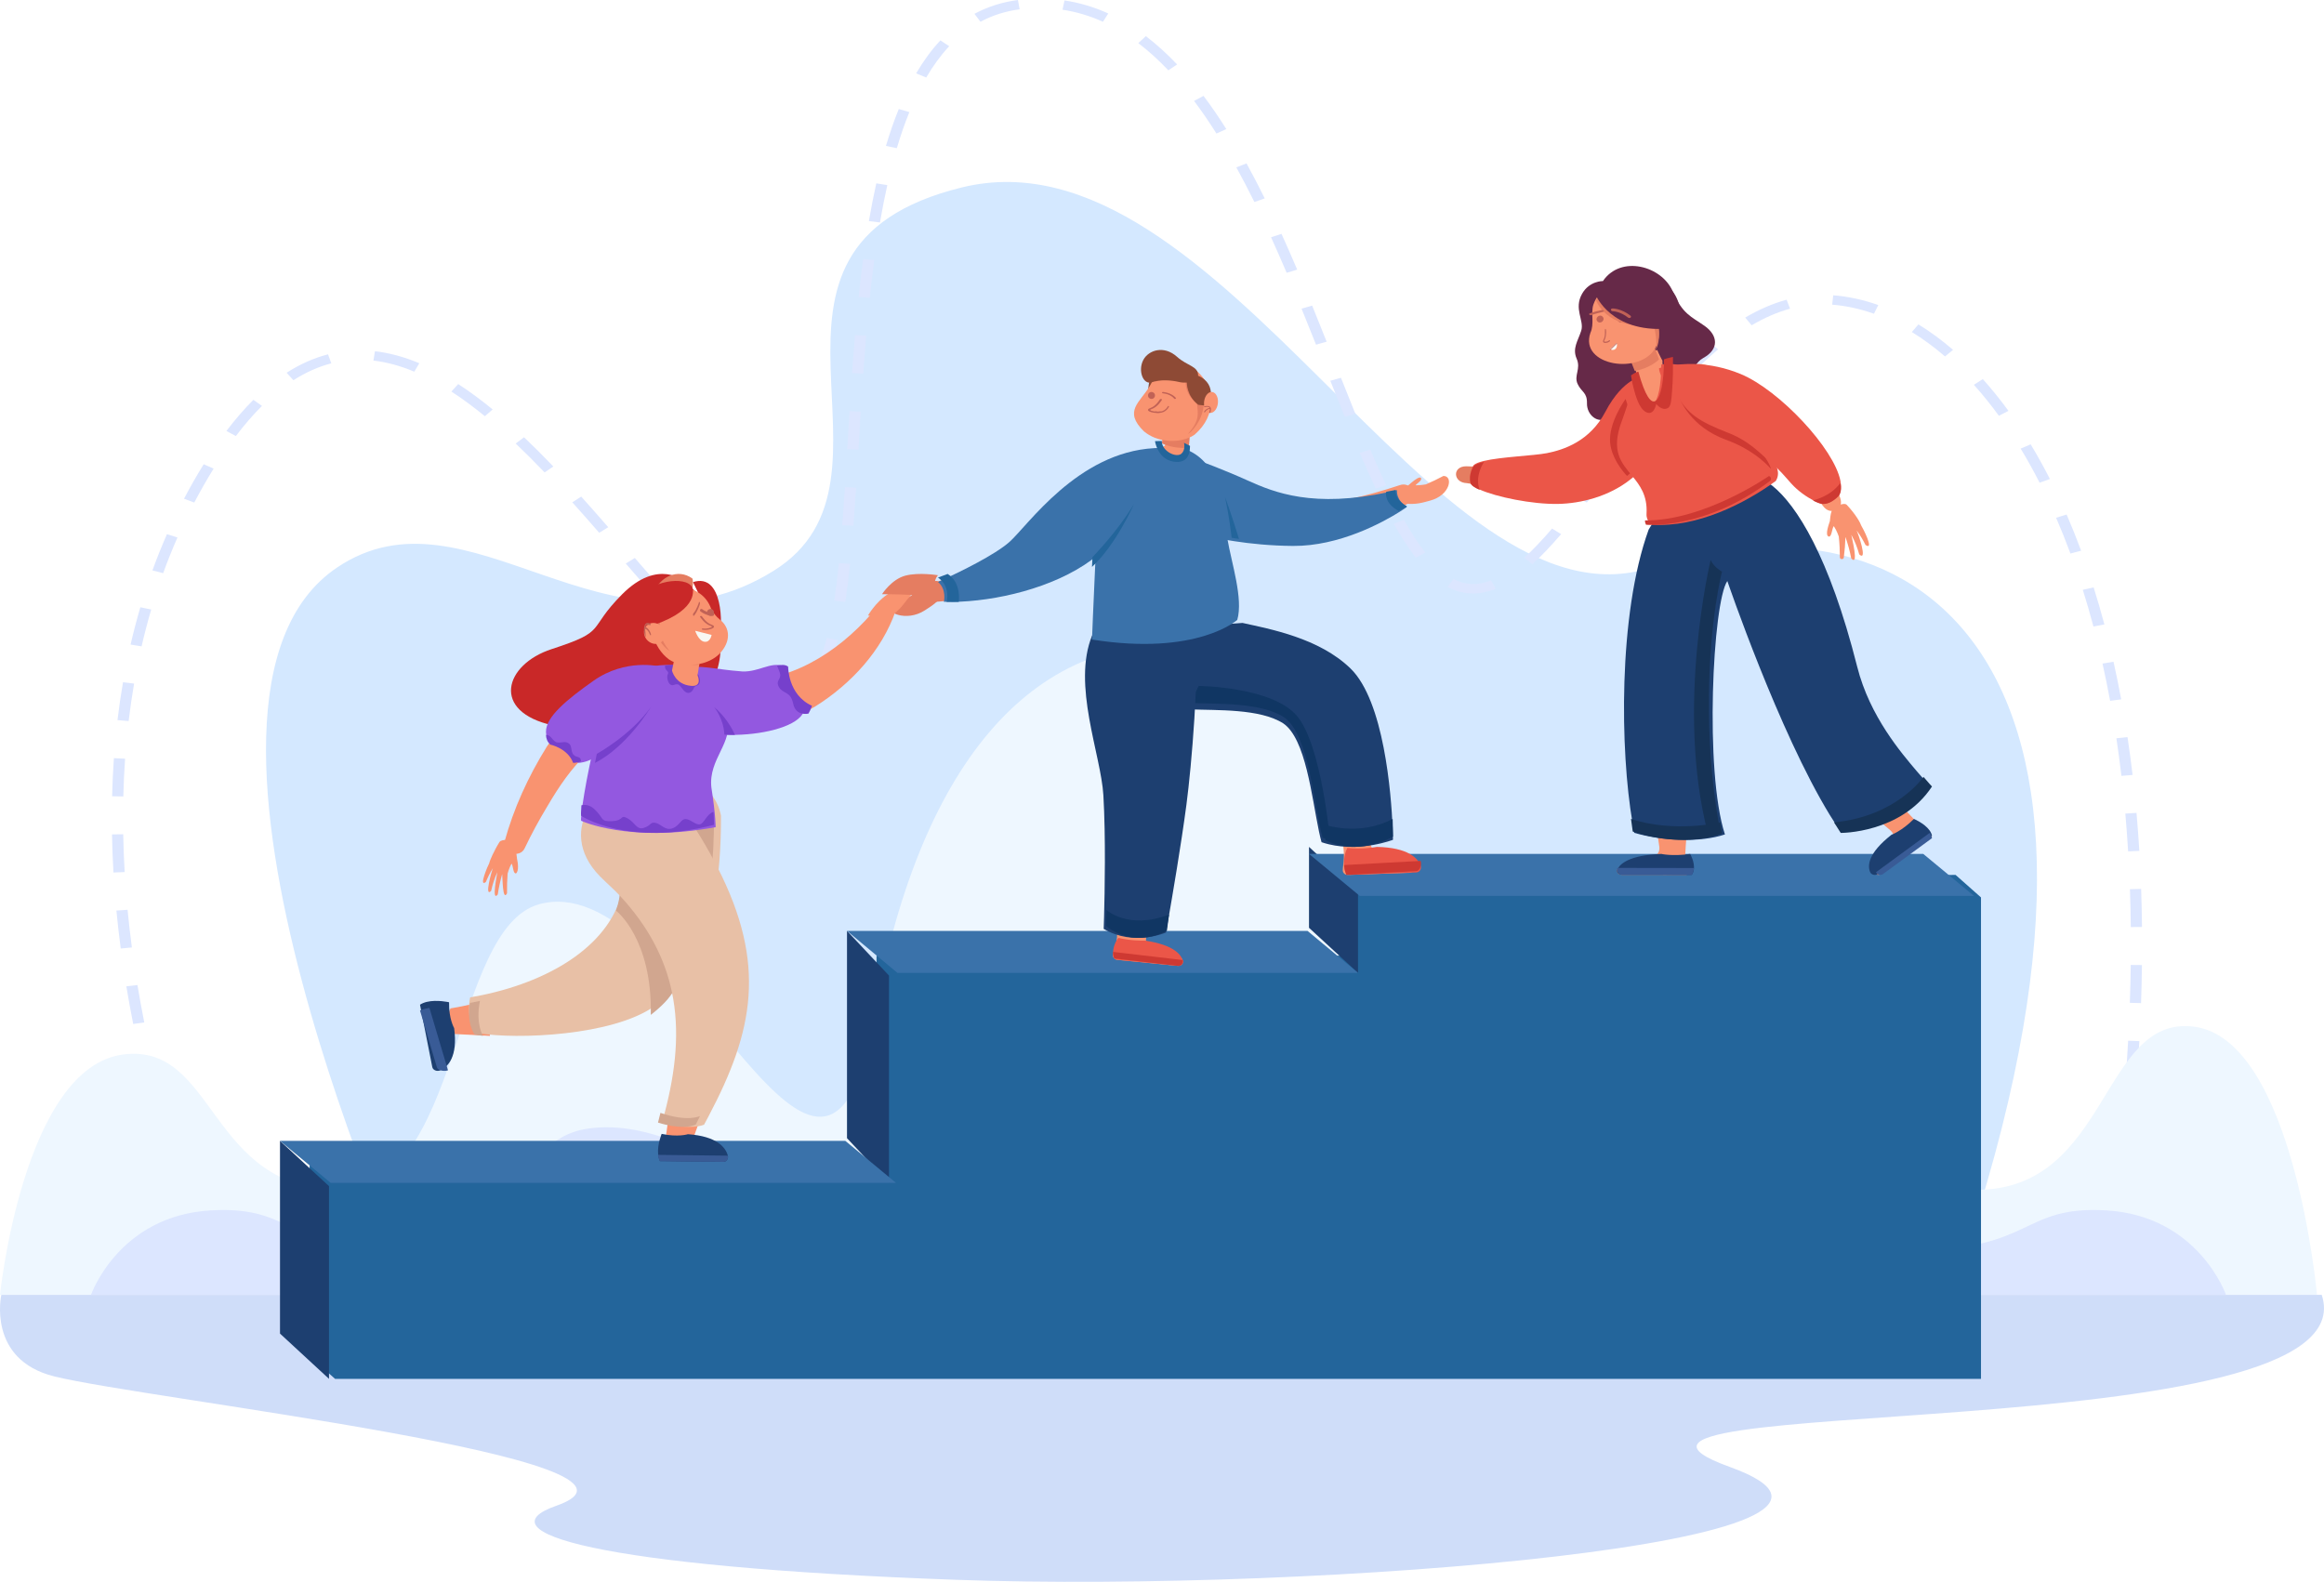 <svg width="332" height="226" viewBox="0 0 332 226" fill="none" xmlns="http://www.w3.org/2000/svg">
<path d="M0.189 185C0.189 185 -1.89 194.246 7.745 196.649C20.923 199.935 98.278 208.568 79.486 215.128C68.877 218.831 84.901 223.86 136.571 225.711C188.241 227.563 276.902 220.308 247.087 209.574C217.273 198.838 339.075 207.33 331.675 185H0.189Z" fill="#CFDDF9"/>
<path d="M59.08 184.838C59.08 184.838 20.101 99.98 48.152 81.084C66.901 68.454 86.775 96.297 110.495 81.567C131.612 68.454 102.171 35.421 137.406 26.779C174.441 17.696 204.784 91.255 235.861 81.084C273.569 68.743 311.078 93.796 278.662 185L59.08 184.838Z" fill="#D4E8FF"/>
<path d="M157.564 3.109C155.698 2.263 153.755 1.684 151.788 1.388L152.07 0.062C154.204 0.382 156.309 1.008 158.324 1.923L157.564 3.109ZM140.07 3.109L139.206 1.974C141.103 0.954 143.192 0.289 145.419 0L145.662 1.332C143.659 1.592 141.777 2.189 140.07 3.109ZM166.908 10.047C165.509 8.571 164.066 7.264 162.617 6.16L163.691 5.161C165.204 6.312 166.707 7.674 168.16 9.206L166.908 10.047ZM132.314 11.077L130.878 10.48C131.93 8.687 133.096 7.102 134.343 5.768L135.602 6.602C134.422 7.862 133.317 9.368 132.314 11.077ZM173.777 19.074C172.723 17.406 171.648 15.838 170.579 14.417L171.932 13.697C173.022 15.147 174.119 16.743 175.19 18.443L173.777 19.074ZM128.117 21.172L126.564 20.846C127.123 18.964 127.739 17.192 128.395 15.578L129.91 16.015C129.267 17.591 128.665 19.328 128.117 21.172ZM179.199 28.863C178.339 27.123 177.471 25.457 176.621 23.912L178.074 23.345C178.933 24.906 179.808 26.588 180.677 28.346L179.199 28.863ZM125.711 31.782L124.126 31.589C124.449 29.703 124.806 27.889 125.184 26.198L126.759 26.446C126.384 28.119 126.032 29.914 125.711 31.782ZM183.808 38.974C183.033 37.157 182.304 35.495 181.577 33.896L183.073 33.416C183.802 35.024 184.537 36.694 185.314 38.52L183.808 38.974ZM124.254 42.551L122.659 42.432C122.859 40.542 123.076 38.715 123.304 37.005L124.896 37.157C124.669 38.856 124.452 40.672 124.254 42.551ZM267.706 44.825C265.723 44.121 263.715 43.685 261.739 43.53L261.888 42.189C264.028 42.356 266.194 42.826 268.329 43.583L267.706 44.825ZM250.235 46.475L249.315 45.372C251.285 44.213 253.275 43.354 255.229 42.819L255.722 44.102C253.921 44.594 252.072 45.393 250.235 46.475ZM188.003 49.245C187.207 47.239 186.551 45.605 185.936 44.1L187.452 43.664C188.067 45.172 188.723 46.81 189.521 48.818L188.003 49.245ZM277.863 50.924C276.321 49.594 274.724 48.422 273.118 47.436L274.062 46.347C275.74 47.376 277.403 48.599 279.008 49.983L277.863 50.924ZM59.188 53.102C57.19 52.265 55.225 51.731 53.347 51.515L53.564 50.179C55.615 50.415 57.747 50.992 59.902 51.895L59.188 53.102ZM123.322 53.384L121.724 53.305C121.862 51.344 122 49.565 122.145 47.866L123.742 47.962C123.598 49.657 123.461 51.431 123.322 53.384ZM241.202 53.913L239.959 53.065C241.46 51.506 242.883 50.164 244.309 48.964L245.441 49.916C244.056 51.084 242.669 52.391 241.202 53.913ZM41.916 54.325L40.944 53.255C42.857 52.027 44.847 51.142 46.86 50.623L47.328 51.913C45.498 52.383 43.677 53.196 41.916 54.325ZM285.558 59.407C284.411 57.83 283.208 56.34 281.981 54.976L283.259 54.163C284.516 55.562 285.748 57.09 286.923 58.701L285.558 59.407ZM69.266 59.463C67.629 58.123 66.02 56.938 64.482 55.942L65.459 54.874C67.045 55.902 68.702 57.121 70.383 58.499L69.266 59.463ZM192.108 59.558C191.374 57.748 190.653 55.935 190.047 54.401L191.565 53.975C192.171 55.506 192.89 57.317 193.624 59.122L192.108 59.558ZM33.694 62.3L32.345 61.575C33.603 59.916 34.901 58.418 36.201 57.123L37.424 57.992C36.17 59.242 34.915 60.692 33.694 62.3ZM233.713 62.68L232.377 61.937C233.715 60.234 234.912 58.76 236.036 57.433L237.34 58.214C236.228 59.529 235.041 60.989 233.713 62.68ZM122.634 64.242L121.035 64.174C121.143 62.374 121.25 60.574 121.364 58.74L122.963 58.81C122.849 60.642 122.742 62.442 122.634 64.242ZM77.803 67.496C76.35 65.978 74.998 64.627 73.668 63.366L74.866 62.472C76.213 63.749 77.581 65.116 79.05 66.651L77.803 67.496ZM291.375 68.967C290.512 67.279 289.601 65.64 288.665 64.094L290.094 63.483C291.044 65.054 291.971 66.721 292.845 68.435L291.375 68.967ZM196.539 69.807C195.814 68.276 195.062 66.606 194.246 64.701L195.752 64.243C196.563 66.134 197.306 67.791 198.025 69.308L196.539 69.807ZM226.69 71.8L225.352 71.06C226.489 69.604 227.667 68.061 228.856 66.503L230.203 67.231C229.01 68.794 227.833 70.338 226.69 71.8ZM27.753 71.8L26.288 71.256C27.167 69.581 28.104 67.936 29.099 66.327L30.519 66.95C29.54 68.533 28.618 70.152 27.753 71.8ZM121.923 75.118L120.325 75.031C120.446 73.452 120.569 71.677 120.702 69.606L122.301 69.678C122.168 71.755 122.044 73.534 121.923 75.118ZM85.599 76.119C84.134 74.434 82.913 73.051 81.757 71.766L83.033 70.953C84.195 72.244 85.421 73.632 86.892 75.324L85.599 76.119ZM295.776 79.083C295.13 77.337 294.442 75.618 293.729 73.974L295.233 73.513C295.954 75.177 296.652 76.916 297.304 78.683L295.776 79.083ZM202.254 79.68C201.218 78.334 200.191 76.75 199.115 74.836L200.562 74.26C201.608 76.119 202.601 77.652 203.6 78.947L202.254 79.68ZM218.923 80.606L217.746 79.692C218.961 78.585 220.261 77.22 221.725 75.519L223.021 76.309C221.521 78.054 220.179 79.46 218.923 80.606ZM23.307 81.891L21.776 81.497C22.412 79.746 23.11 78.004 23.851 76.321L25.352 76.789C24.622 78.448 23.934 80.165 23.307 81.891ZM210.445 84.794C209.196 84.794 207.974 84.481 206.808 83.862L207.663 82.722C209.414 83.653 211.137 83.655 212.997 82.913L213.685 84.129C212.585 84.571 211.495 84.794 210.445 84.794ZM93.209 84.905C91.907 83.426 90.557 81.862 89.394 80.513L90.69 79.721C91.852 81.068 93.199 82.629 94.496 84.103L93.209 84.905ZM120.76 86L119.172 85.829C119.417 84.22 119.638 82.459 119.845 80.444L121.441 80.56C121.231 82.594 121.009 84.373 120.76 86ZM299.064 89.513C298.59 87.733 298.079 85.969 297.544 84.268L299.092 83.924C299.633 85.64 300.148 87.422 300.627 89.218L299.064 89.513ZM20.226 92.348L18.654 92.091C19.069 90.292 19.539 88.499 20.049 86.76L21.604 87.084C21.099 88.8 20.636 90.571 20.226 92.348ZM101.299 93.453C100.023 92.257 98.66 90.882 97.131 89.247L98.389 88.413C99.897 90.025 101.238 91.379 102.49 92.553L101.299 93.453ZM117.618 96.731L116.192 96.118C116.925 94.91 117.573 93.234 118.118 91.136L119.682 91.424C119.1 93.666 118.425 95.402 117.618 96.731ZM112.062 99.938C109.837 99.642 108.228 98.79 105.999 97.318L107.01 96.274C108.964 97.56 110.374 98.331 112.233 98.597L112.062 99.938ZM301.446 100.128C301.113 98.329 300.746 96.538 300.358 94.803L301.931 94.553C302.324 96.302 302.692 98.108 303.027 99.92L301.446 100.128ZM18.377 103.019L16.784 102.884C17.001 101.062 17.267 99.241 17.572 97.471L19.157 97.665C18.855 99.415 18.592 101.216 18.377 103.019ZM303.061 110.852C302.847 109.043 302.605 107.235 302.342 105.48L303.931 105.311C304.197 107.078 304.44 108.897 304.656 110.719L303.061 110.852ZM17.616 113.793L16.015 113.765C16.06 111.936 16.146 110.103 16.271 108.319L17.869 108.399C17.745 110.166 17.66 111.98 17.616 113.793ZM304.018 121.638C303.909 119.827 303.774 118.011 303.618 116.239L305.215 116.139C305.372 117.922 305.507 119.749 305.618 121.569L304.018 121.638ZM16.209 124.658C16.103 122.834 16.032 121.003 16 119.215L17.601 119.194C17.634 120.966 17.703 122.783 17.809 124.593L16.209 124.658ZM304.397 132.453C304.379 130.641 304.339 128.821 304.276 127.043L305.877 127.003C305.939 128.79 305.98 130.62 306 132.441L304.397 132.453ZM17.247 135.516C17.008 133.702 16.8 131.878 16.629 130.094L18.225 129.986C18.395 131.756 18.601 133.567 18.838 135.367L17.247 135.516ZM305.865 143.317L304.264 143.277C304.325 141.466 304.369 139.645 304.393 137.866L305.992 137.88C305.97 139.667 305.927 141.497 305.865 143.317ZM19.03 146.301C18.674 144.506 18.344 142.695 18.05 140.919L19.636 140.734C19.928 142.497 20.256 144.296 20.61 146.08L19.03 146.301ZM305.265 154.178L303.667 154.093C303.802 152.289 303.921 150.47 304.02 148.687L305.62 148.75C305.52 150.541 305.402 152.367 305.265 154.178ZM21.486 156.99C21.023 155.216 20.583 153.423 20.178 151.659L21.75 151.403C22.153 153.156 22.59 154.938 23.05 156.701L21.486 156.99ZM304.246 165.016L302.653 164.888C302.855 163.084 303.041 161.269 303.21 159.494L304.807 159.6C304.637 161.383 304.45 163.204 304.246 165.016ZM24.565 167.564C24.004 165.822 23.461 164.049 22.949 162.293L24.504 161.972C25.013 163.718 25.553 165.481 26.11 167.211L24.565 167.564ZM302.843 175.82L301.254 175.655C301.517 173.858 301.767 172.048 301.999 170.275L303.59 170.423C303.358 172.2 303.109 174.017 302.843 175.82ZM28.258 178C27.603 176.312 26.955 174.563 26.332 172.8L27.867 172.417C28.486 174.167 29.129 175.906 29.78 177.582L28.258 178Z" fill="#DCE6FF"/>
<path d="M313.398 146.679C300.121 145.017 301.324 169.99 282.397 169.99C265.092 169.99 255.832 114.197 236.843 125.544C160.501 171.164 219.899 93.534 168.567 92.016C145.356 91.33 129.889 112.227 124.186 149.224C115.918 182.671 96.744 123.713 77.012 129.195C64.471 132.679 65.907 169.99 48.603 169.99C29.677 169.99 30.924 148.991 17.646 150.653C3.35 152.441 0 185 0 185H331C331 185 327.694 148.469 313.398 146.679Z" fill="#EEF7FF"/>
<path d="M300.892 172.932C288.657 172.225 290.654 178.613 273.215 178.613C257.27 178.613 257.708 164.297 247.036 161.253C227.387 155.65 211.187 184.01 203.569 169.776C189.1 132.01 146.9 113.071 127.431 169.776C119.813 184.01 101.998 158.613 83.963 161.253C72.862 162.879 73.731 178.613 57.785 178.613C40.346 178.613 42.342 172.225 30.107 172.932C16.935 173.694 13 185 13 185H318C318 185 314.065 173.694 300.892 172.932Z" fill="#DCE6FF"/>
<path d="M192.392 125.811L191.474 136.54H125.22L125.162 166.329L44.234 166.379L44 193.575L47.866 197H283V128.218L279.369 125L192.392 125.811Z" fill="#23659B"/>
<path d="M40 163L47 169.465V197L40 190.534V163Z" fill="#1D3F70"/>
<path d="M121 133L127 139.385V169L121 162.615V133Z" fill="#1D3F70"/>
<path d="M187 121L194 127.444V139L187 132.557V121Z" fill="#1D3F70"/>
<path d="M274.75 122L282 128H194.25L187 122H274.75Z" fill="#3A72AA"/>
<path d="M121 133L128.211 139H194L186.789 133H121Z" fill="#3A72AA"/>
<path d="M40 163L47.243 169H128L120.758 163H40Z" fill="#3A72AA"/>
<path d="M202.974 68.262C203.252 68.62 202.43 69.041 202.215 69.341C202.994 69.337 203.688 69.201 203.693 69.204C204.553 68.838 205.389 68.436 206.203 68C207.641 67.991 207.204 70.745 204.31 71.522C203.269 71.803 202.254 72.151 200.552 71.93C199.994 71.857 199.838 70.538 200.18 70.172C200.779 69.778 202.56 67.927 202.974 68.262Z" fill="#F99370"/>
<path d="M129.494 84.014C129.698 84.466 130.703 84.032 131.187 84.167C130.689 84.771 130.041 85.187 130.041 85.192C129.105 85.622 128.144 86.006 127.162 86.354C126.237 87.468 129.453 88.938 132.124 87.198C133.085 86.571 134.1 86.011 134.947 84.54C135.224 84.059 134.357 83 133.748 83C132.795 83 129.399 83.472 129.494 84.014Z" fill="#E57D61"/>
<path d="M172.817 67.373C177.442 69.36 182.247 71.631 187.409 71.933C190.427 71.888 193.46 71.217 196.362 70.421C197.568 70.086 198.777 69.71 199.962 69.316C201.594 68.731 202.806 70.946 201.344 71.808C197.302 74.346 192.68 76.291 187.798 76.922C184.226 77.248 180.737 76.505 177.387 75.566C174.775 74.807 172.25 73.887 169.808 72.758C165.939 70.894 168.908 65.552 172.817 67.373Z" fill="#F99370"/>
<path d="M201 72.428C201 72.428 200.627 72.697 199.956 73.119C197.558 74.622 191.341 78.056 184.698 77.999C181.481 77.972 178.633 77.679 176.335 77.324C175.993 77.271 175.662 77.217 175.343 77.161C174.71 77.052 174.129 76.94 173.6 76.83C173.134 76.734 172.715 76.641 172.341 76.55C171.007 76.235 170.265 75.993 170.265 75.993C171.646 70.809 170.699 67.722 169.866 66.195C169.432 65.398 169.028 65.024 169 65.001C169 65 169 65 169 65C169.003 65.001 169.007 65.001 169.01 65.002C169.017 65.005 169.022 65.007 169.028 65.01C169.13 65.043 169.476 65.161 170.018 65.352C171.595 65.911 174.815 67.102 178.315 68.682C182.01 70.351 187.65 72.642 198.38 70.296C198.769 70.211 199.167 70.121 199.573 70.026C199.573 70.026 199.359 71.424 201 72.428Z" fill="#3A72AA"/>
<path d="M201.327 124.703L192.547 125C192.146 125.013 191.818 124.709 191.823 124.335C191.826 124.153 191.841 123.938 191.877 123.694C191.977 123.005 192.004 122.308 191.963 121.614C191.944 121.282 191.911 120.95 191.861 120.621L191.007 114.874C190.95 114.49 191.26 114.146 191.674 114.13L195.548 114C195.969 113.987 196.305 114.32 196.269 114.711L195.766 119.99C195.656 121.145 196.49 122.191 197.702 122.431C198.567 122.601 199.442 122.69 200.07 122.82C200.15 122.837 200.231 122.854 200.309 122.872H200.311C200.978 123.026 201.531 123.239 201.863 123.662C202.196 124.085 201.887 124.684 201.327 124.703Z" fill="#F99370"/>
<path d="M192.062 124.061C192.102 124.516 192.343 125.029 192.861 124.999L202.318 124.649C202.807 124.632 203.136 124.12 202.945 123.659C202.541 122.618 201.182 121.093 196.705 121C196.065 121.087 194.608 121.365 192.48 121.149C192.48 121.149 191.795 122.344 192.062 124.061Z" fill="#EB5648"/>
<path d="M202.944 123L192 123.593C192.053 124.091 192.156 124.572 192.335 125L202.314 124.46C202.798 124.435 203.129 123.7 202.952 123.023C202.95 123.017 202.947 123.008 202.944 123Z" fill="#CE3932"/>
<path d="M198.949 118.237C198.994 119.334 199 119.984 199 119.984C199 119.984 194.485 121.747 189.834 120.629C189.486 120.546 189.138 120.446 188.792 120.329C188.662 119.862 188.538 119.332 188.417 118.755C187.388 113.853 186.534 105.539 183.328 103.355C180.003 101.22 173.845 101.511 170.042 101.349C169.935 101.344 169.829 101.34 169.727 101.334C164.029 101.038 159.568 97.368 156.029 91.755C155.506 90.929 162.146 90.145 162.146 90.145L177.5 89C181.452 89.882 188.43 91.144 192.926 95.504C197.738 100.171 198.74 113.45 198.949 118.237Z" fill="#1D3F70"/>
<path d="M190 120C189.648 119.917 189.297 119.814 188.946 119.696C187.697 115.195 187.046 104.949 183.426 102.472C180.065 100.305 173.843 100.6 170 100.436L171.25 98C171.25 98 181.798 98.109 185.306 102.316C188.814 106.521 190 120 190 120Z" fill="#103663"/>
<path d="M168.233 137.996L159.613 137.138C159.219 137.099 158.946 136.774 159.009 136.428C159.041 136.261 159.087 136.063 159.161 135.842C159.365 135.218 159.5 134.576 159.568 133.928C159.601 133.618 159.678 130.499 159.681 130.188C159.681 130.188 164.124 129.792 164.026 130.15L163.709 134.354C164.11 135.301 163.899 135.046 165.047 135.424C165.864 135.694 166.704 135.89 167.297 136.09C167.373 136.116 167.45 136.142 167.524 136.17H167.525C168.151 136.399 168.66 136.667 168.919 137.102C169.177 137.536 168.783 138.051 168.233 137.996Z" fill="#F99370"/>
<path d="M159.002 136.276C158.979 136.647 159.13 137.085 159.606 137.125L168.277 137.996C168.724 138.042 169.092 137.672 168.98 137.281C168.749 136.399 167.712 135.014 163.641 134.395C163.046 134.387 161.683 134.432 159.77 134C159.77 134 158.987 134.873 159.002 136.276Z" fill="#EB5648"/>
<path d="M168.98 137.166L159 136C159.003 136.321 159.054 136.639 159.177 136.935L168.277 137.996C168.718 138.048 169.083 137.632 168.984 137.182C168.982 137.176 168.981 137.171 168.98 137.166Z" fill="#CE3932"/>
<path d="M169.34 63.949C169.685 62.159 169.676 59.51 169.555 58.413C169.351 56.245 166.361 56.713 166.657 58.856C166.757 58.799 166.71 62.68 166.406 63.722C164.582 64.12 169.415 67.638 170.804 66.898C171.679 66.431 169.34 63.949 169.34 63.949Z" fill="#F99370"/>
<path d="M166.074 59.664C166.076 59.688 166.076 59.713 166.079 59.737C166.08 59.771 166.085 59.803 166.089 59.836C166.184 59.794 166.181 61.859 166 63.342C167.574 64.121 169.45 64.006 169.793 63.977C170.061 62.416 170.014 60.447 169.953 59.706C169.929 59.533 169.909 59.43 169.906 59.409C169.897 59.362 169.889 59.314 169.875 59.269C169.749 58.788 169.375 58.398 168.886 58.182C168.884 58.182 168.884 58.182 168.884 58.182C168.544 58.032 168.15 57.968 167.74 58.015C167.337 58.06 166.979 58.208 166.699 58.425C166.687 58.433 166.675 58.444 166.665 58.451C166.286 58.76 166.058 59.195 166.074 59.664Z" fill="#E57D61"/>
<path d="M164 56C164 56 164.037 54.224 164.73 53L166 53.497L164 56Z" fill="#8E4A35"/>
<path d="M170.926 88C171.287 96.831 170.246 109.223 169.486 114.995C168.744 120.636 167.461 128.144 166.877 131.49H166.876C166.686 132.579 166.57 133.226 166.57 133.226C166.57 133.226 162.005 135.27 157.67 132.715C157.67 132.715 157.693 132.072 157.723 130.987C157.817 127.526 157.975 119.556 157.625 113.614C157.285 107.817 153.12 97.827 156.023 90.78L170.926 88Z" fill="#1D3F70"/>
<path d="M163.417 61.625C165.254 63.171 168.138 63.402 170.216 62.375H170.217C170.372 62.293 170.518 62.202 170.658 62.102H170.66C177.232 56.387 168.296 47.04 164.225 55.203C162.849 57.501 160.451 58.734 163.417 61.625Z" fill="#F99370"/>
<path d="M164.055 56.727C163.929 56.48 164.027 56.178 164.273 56.055C164.518 55.929 164.82 56.027 164.945 56.273C165.071 56.52 164.973 56.819 164.727 56.945C164.482 57.071 164.18 56.973 164.055 56.727Z" fill="#C16256"/>
<path d="M165.083 58.992C165.322 59.008 165.568 59 165.778 58.96C165.858 58.945 165.904 58.893 165.877 58.843C165.851 58.795 165.762 58.769 165.681 58.784C165.162 58.883 164.421 58.727 164.32 58.586C164.283 58.537 164.396 58.487 164.495 58.454C165.378 58.167 165.966 57.166 165.991 57.124C166.019 57.075 165.978 57.022 165.895 57.006C165.812 56.988 165.725 57.014 165.697 57.062C165.693 57.072 165.122 58.037 164.348 58.29C163.925 58.428 163.987 58.595 164.033 58.66C164.155 58.829 164.61 58.959 165.083 58.992Z" fill="#C16256"/>
<path d="M165 54.569C166.187 53.945 168.339 54.512 169.395 54.504C169.395 54.504 169.171 56.308 170.996 57.593C171.15 59.252 171.424 59.975 169.718 62H169.719C169.847 61.921 169.968 61.834 170.085 61.737H170.086C175.337 56.505 168.491 47.579 165 54.569Z" fill="#E57D61"/>
<path d="M163.335 51.415C164.075 50.03 166.267 49.277 168.163 50.988C169.622 52.304 171.196 52.294 171.164 53.682C174.091 54.941 172.64 58 172.64 58L171.174 57.836C169.498 56.55 169.549 54.659 169.549 54.659C169.175 54.677 168.782 54.661 168.434 54.577C167.354 54.316 165.757 54.19 164.54 54.615C163.323 55.041 162.51 52.963 163.335 51.415Z" fill="#8E4A35"/>
<path d="M173.967 57.751C173.828 58.566 173.282 59.117 172.748 58.979C172.214 58.84 171.893 58.066 172.033 57.251C172.172 56.434 172.718 55.883 173.252 56.021C173.787 56.16 174.107 56.934 173.967 57.751Z" fill="#F99370"/>
<path d="M172.05 58.058C172.07 58.053 172.558 57.904 172.832 58.104C172.902 58.154 172.948 58.223 172.974 58.306C172.975 58.307 172.975 58.307 172.975 58.307C172.977 58.316 172.981 58.322 172.983 58.33V58.331C173.023 58.487 172.993 58.696 172.891 58.956C172.881 58.985 172.845 59.003 172.807 58.999C172.803 58.999 172.798 58.999 172.793 58.997C172.751 58.988 172.728 58.953 172.741 58.92C172.823 58.709 172.853 58.537 172.836 58.408C172.382 58.472 172.155 58.872 172.153 58.876C172.139 58.903 172.105 58.917 172.071 58.913C172.063 58.913 172.056 58.912 172.049 58.909C172.01 58.896 171.991 58.859 172.007 58.828C172.019 58.808 172.266 58.36 172.799 58.283C172.781 58.248 172.757 58.218 172.725 58.195C172.523 58.048 172.111 58.173 172.108 58.173C172.067 58.186 172.021 58.171 172.005 58.139C171.99 58.107 172.01 58.071 172.05 58.058Z" fill="#C16256"/>
<path d="M176.756 88.562C176.756 88.562 171.056 93.755 156 91.376C156 91.376 156.202 86.171 156.44 81.131C156.462 80.698 156.482 80.267 156.503 79.838C156.503 79.837 156.503 79.837 156.503 79.837C156.696 75.909 156.903 72.37 157.047 71.868C158.479 66.799 162.955 64.879 164.97 64.258C165.586 64.069 165.971 64 165.971 64C165.971 65.256 168.27 66.078 169.066 65.534C169.728 65.081 169.485 64.27 169.472 64.225C169.472 64.224 169.472 64.224 169.472 64.224C169.475 64.225 169.479 64.225 169.481 64.227C169.488 64.229 169.492 64.232 169.498 64.234C169.817 64.364 170.121 64.513 170.411 64.681C172.443 65.861 173.781 67.99 174.515 71.041C174.776 72.123 174.961 73.32 175.074 74.632C175.094 74.86 175.113 75.093 175.128 75.328C175.16 75.82 175.233 76.361 175.332 76.935C175.333 76.94 175.333 76.943 175.333 76.943C175.958 80.549 177.621 85.519 176.756 88.562Z" fill="#3A72AA"/>
<path d="M167.842 57C167.869 57.001 167.895 56.998 167.92 56.99C167.99 56.967 168.02 56.911 167.986 56.864C167.967 56.834 167.47 56.153 166.166 56.001C166.09 55.993 166.015 56.028 166.002 56.079C165.988 56.132 166.04 56.181 166.118 56.19C167.273 56.323 167.712 56.92 167.732 56.946C167.753 56.977 167.796 56.996 167.842 57Z" fill="#C16256"/>
<path d="M155.259 71.532C151.615 74.711 147.95 76.644 144.633 78.384C142.028 79.75 139.405 81.201 136.582 82.218C135.408 82.639 134.201 83.029 133.001 83.395C131.32 83.868 131.907 86.164 133.646 85.991C138.567 85.624 143.775 84.717 148.001 82.443C151.394 80.618 155.548 78.691 158.017 76.5C160.339 74.441 162.589 71.145 163.715 68.966C165.452 65.458 158.829 66.846 155.259 71.532Z" fill="#E57D61"/>
<path d="M166 64.001C166 64.001 165.876 64.483 165.569 65.343C164.846 67.367 163.114 71.483 159.624 76.354C158.648 77.714 157.401 78.921 155.968 79.977C150.44 84.054 142.142 85.93 136.009 85.999C135.618 86.003 135.226 85.998 134.838 85.983C134.838 85.983 135.269 84.213 134 83.143C134 83.143 134.355 82.987 134.937 82.718C137.036 81.746 142.097 79.308 144.218 77.419C146.84 75.083 153.93 64.638 164.872 64.029C164.939 64.025 165.006 64.021 165.073 64.017C165.38 64.003 165.689 63.998 166 64.001Z" fill="#3A72AA"/>
<path d="M198.951 117C198.995 118.588 199 119.529 199 119.529C199 119.529 194.733 122.081 190.339 120.462C190.01 120.343 189.681 120.197 189.354 120.028C189.231 119.352 189.114 118.586 189 117.75C189 117.75 194.037 119.617 198.95 117H198.951Z" fill="#103663"/>
<path d="M167 130.667C166.815 132.113 166.701 132.973 166.701 132.973C166.701 132.973 162.238 135.686 158 132.294C158 132.294 158.023 131.441 158.052 130C158.052 130 161.161 132.9 167 130.667Z" fill="#103663"/>
<path d="M135.379 82C134.521 82.327 134 82.518 134 82.518C135.866 83.823 135.232 85.979 135.232 85.979C135.805 85.998 136.382 86.004 136.957 85.998C136.966 85.949 137.39 83.266 135.379 82Z" fill="#23659B"/>
<path d="M201 72.331C201 72.331 200.578 72.591 199.817 73C197.642 71.838 198.026 70.3 198.026 70.3L198.031 70.262C198.472 70.179 198.922 70.092 199.383 70C199.383 70 199.14 71.356 201 72.331Z" fill="#23659B"/>
<path d="M165.502 59C165.248 59 165.07 58.953 165.066 58.951C165.018 58.938 164.991 58.89 165.003 58.841C165.017 58.793 165.065 58.765 165.112 58.778C165.158 58.791 166.264 59.081 166.835 58.046C166.858 58.003 166.912 57.987 166.955 58.011C166.997 58.035 167.012 58.091 166.989 58.134C166.586 58.863 165.934 59 165.502 59Z" fill="#C16256"/>
<path d="M162 72C161.917 72.189 159.426 77.822 156 81C156.023 80.53 156.044 80.061 156.067 79.595C156.069 79.593 156.069 79.593 156.069 79.593C156.069 79.593 159.641 75.965 162 72Z" fill="#23659B"/>
<path d="M177 77C176.636 76.945 176.285 76.89 175.946 76.832C175.946 76.832 175.946 76.83 175.944 76.825C175.937 76.736 175.847 75.87 175.647 74.561V74.556C175.497 73.578 175.288 72.352 175.005 71.021C175.005 71.02 175.005 71.02 175.005 71.019L175 71C175 71 175.957 73.56 177 77Z" fill="#23659B"/>
<path d="M170 63.7C170 63.735 170 63.77 169.999 63.806C169.995 64.107 169.963 64.435 169.873 64.743C169.669 65.449 169.167 66.053 168.033 65.996C166.783 65.935 166.036 65.263 165.598 64.575C165.287 64.091 165.131 63.601 165.057 63.306C165.017 63.148 165.001 63.047 165 63.034C165 63.032 165 63.032 165 63.032L165.172 63.02C165.435 63.004 165.7 62.998 165.967 63.001C165.967 64.486 168.055 65.458 168.777 64.815C169.378 64.28 169.158 63.32 169.146 63.267C169.145 63.267 169.146 63.266 169.146 63.266C169.148 63.267 169.152 63.267 169.154 63.269C169.213 63.299 169.515 63.448 170 63.7Z" fill="#23659B"/>
<path d="M131 84.005C131 84.005 128.327 83.874 126.694 84.982C125.063 86.089 124 87.932 124 87.932C124 87.932 125.839 88.253 126.003 89C126.003 89 128.15 87.535 128.899 86.549C129.646 85.562 131 84.005 131 84.005Z" fill="#F99370"/>
<path d="M97.783 83.055C97.783 83.055 94.032 79.72 88.875 84.91C83.717 90.1 86.936 90.094 78.811 92.738C72.053 94.939 70.061 101.675 78.999 103.64C87.544 105.517 92.98 99.433 98.093 99.744C103.207 100.055 103.83 90.331 102.201 87.878C100.573 85.425 97.783 83.055 97.783 83.055Z" fill="#C92828"/>
<path d="M100.186 103.814C105.691 104.377 111.572 103.727 116.383 100.983C121.634 97.709 125.986 92.918 127.947 87.285C128.218 86.552 127.402 85.799 126.621 86.049C126.596 86.076 125.535 86.324 125.538 86.382C125.199 86.841 124.841 87.286 124.465 87.721C119.624 93.225 112.642 97.77 104.679 97.202C103.491 97.18 102.298 97.096 101.122 96.955C96.289 96.472 95.364 103.154 100.186 103.814Z" fill="#F99370"/>
<path d="M115 100.882C115 100.882 114.974 101.422 114.65 102.027C114.65 102.027 114.65 102.027 114.648 102.027C113.422 103.946 108.68 105.043 104.279 104.999C103.815 104.994 103.355 104.977 102.903 104.949C102.321 104.908 101.753 104.848 101.209 104.765C100.932 102.623 99.272 97.433 99 95.311C100.492 95.132 103.067 95.712 105.569 95.889C108.127 96.265 110.206 94.365 111.927 95.226C111.927 95.226 111.757 99.288 115 100.882Z" fill="#9358E0"/>
<path d="M64.355 144.07C64.355 144.07 67.037 143.648 69.213 143L70 148L64.922 147.732C64.922 147.732 63.304 146.379 64.355 144.07Z" fill="#F99370"/>
<path d="M95 163.26L95.457 160L100 160.042C100 160.042 99.401 161.466 98.839 163.301C98.839 163.301 96.877 164.901 95 163.26Z" fill="#F99370"/>
<path d="M99 83.166C103.356 81.779 103.226 89.488 102.803 91L99 83.166Z" fill="#C92828"/>
<path d="M60.978 143.14C60.623 143.225 60.288 143.354 60 143.546L61.754 152.456C61.84 152.889 62.418 153.133 62.886 152.924C62.891 152.921 62.897 152.918 62.902 152.915C63.971 152.432 65.431 151.017 64.879 146.889C64.879 146.889 64.1 145.559 64.152 143.195C64.152 143.195 62.416 142.796 60.978 143.14Z" fill="#1D3F70"/>
<path d="M64 152.923L61.348 144C60.858 144.078 60.397 144.195 60 144.37L62.418 152.504C62.535 152.899 63.333 153.122 63.977 152.93L64 152.923Z" fill="#395B96"/>
<path d="M94.019 164.91C94.052 165.253 94.133 165.587 94.282 165.888L103.344 166C103.784 166.006 104.108 165.52 103.966 165.05C103.965 165.045 103.963 165.039 103.961 165.033C103.634 163.956 102.441 162.339 98.28 162.047C98.28 162.047 96.854 162.506 94.523 162C94.523 162 93.882 163.52 94.019 164.91Z" fill="#1D3F70"/>
<path d="M103.961 165.113L94 165C94.033 165.315 94.114 165.621 94.264 165.897L103.342 166C103.784 166.006 104.108 165.56 103.966 165.128L103.961 165.113Z" fill="#395B96"/>
<path d="M67.954 147.556C68.383 147.636 68.862 147.705 69.384 147.764C69.384 147.764 69.385 147.764 69.387 147.766C76.019 148.521 89.601 147.586 94.471 142.954V142.952C95.136 142.337 95.751 141.693 96.318 141.028C100.616 135.984 102.223 129.569 102.759 123.153C102.945 120.931 103.003 118.711 103 116.545C102.057 111.636 96.969 110.2 92.958 111.4C89.815 112.338 87.331 114.895 88.02 118.665V118.649C89.225 121.705 89.469 124.547 88.931 127.137C87.368 134.643 79.231 140.011 68.862 142.178C68.301 142.294 67.734 142.402 67.162 142.5C67.162 142.5 66.467 145.375 67.954 147.556Z" fill="#E8C0A6"/>
<path d="M94 115L101.256 126L101.503 125.871C101.616 124.965 101.707 124.04 101.777 123.093C101.826 122.468 101.865 121.835 101.896 121.191C101.965 119.81 101.998 118.39 102 116.928L99.515 116.276L94 115Z" fill="#D1A68F"/>
<path d="M92.969 145C92.969 145 94.825 143.602 95.758 142.282C98.397 138.544 98.534 138.254 100 133.938L98.305 125.562L88.417 125C88.497 126.808 88.848 127.595 88 130.101C88 130.101 93.196 134.07 92.969 145Z" fill="#D1A68F"/>
<path d="M85.702 125.195C86.64 126.151 87.639 126.997 88.489 127.906C92.657 132.36 94.98 136.953 95.982 141.709C97.15 147.237 96.532 152.985 94.959 158.986C94.835 159.458 94.706 159.928 94.571 160.402C94.571 160.402 98.429 161.525 100.578 160.693C100.806 160.274 101.029 159.858 101.245 159.446V159.443C107.668 147.264 109.562 137.771 102.515 123.948C101.128 121.23 99.397 118.342 97.284 115.233C95.803 113.66 94.177 112.711 92.574 112.269C85.865 110.419 79.093 118.469 85.702 125.195Z" fill="#E8C0A6"/>
<path d="M102.165 116.873C102.235 117.754 102.235 118.18 102.235 118.18C89.821 120.454 83.052 117.279 83.052 117.279C82.977 117.302 82.986 116.901 83.062 116.204C83.215 114.804 83.637 112.213 84.207 109.463C84.308 108.974 84.415 108.481 84.525 107.986C85.296 104.53 86.263 101.118 87.183 99.759C89.046 94.978 95.407 94.18 99.441 95.692C100.07 95.903 103.152 100.829 103.799 102.745C104.89 105.98 101.163 108.429 101.627 112.515C101.939 114.5 102.092 115.939 102.165 116.873Z" fill="#9358E0"/>
<path d="M95.288 95.84C95.42 95.98 95.523 96.102 95.407 96.317C95.204 96.7 95.386 97.678 95.88 97.868C95.992 97.912 96.12 97.916 96.264 97.861C97.041 97.571 97.065 97.941 97.659 98.627C98.254 99.316 98.861 98.946 99.092 98.363C99.323 97.781 99.831 98.152 99.975 97.463C100.011 97.294 100.005 97.131 99.975 96.98C99.9 96.582 99.474 95.879 99.474 95.879C99.474 95.879 99.025 95.723 98.988 95.741C97.797 95.007 96.368 94.875 95.017 95.099C95.017 95.099 95.017 95.099 95.015 95.099C94.944 95.493 95.135 95.678 95.288 95.84Z" fill="#7640CC"/>
<path d="M100 94.273L99.653 96.492C99.653 96.492 100.398 98.117 98.765 97.993C96.438 97.817 96 95.796 96 95.796L96.367 94L100 94.273Z" fill="#F99370"/>
<path d="M96.173 93L96 94.06C97.535 95.093 99.458 95.017 99.797 94.984L100 93.361L96.173 93Z" fill="#E57D61"/>
<path d="M102.773 93.425C101.453 94.732 99.324 95.182 97.584 94.935C96.86 94.841 96.177 94.618 95.597 94.236H95.594C93.227 92.511 92.33 88.863 93.532 86.464C95.27 82.947 100.256 83.273 101.582 86.946C101.838 87.498 102.301 88.098 102.858 88.536C104.337 89.717 104.452 91.669 102.773 93.425Z" fill="#F99370"/>
<path d="M101.656 90.71L99.312 90.122C99.312 90.122 99.791 91.608 100.66 91.696C101.491 91.782 101.656 90.71 101.656 90.71Z" fill="#F9F8F3"/>
<path d="M94.138 89.899C94.138 89.899 94.321 91.449 95.655 93C95.531 92.926 95.411 92.843 95.296 92.755H95.294C93.201 90.944 92.407 87.115 93.47 84.597C94.252 82.436 96.838 81.139 98.921 82.662C98.921 82.662 99.985 85.927 94.31 88.773L94.138 89.899Z" fill="#E57D61"/>
<path d="M98.92 83.952C98.92 83.952 100.098 87.015 93.432 89.272L91.76 90C91.76 90 90.289 87.939 91.44 85.509C92.591 83.081 97.975 82.126 98.92 83.952Z" fill="#C92828"/>
<path d="M101.957 87.703C102.069 87.45 101.956 87.157 101.703 87.043C101.451 86.931 101.156 87.045 101.043 87.295C100.931 87.548 101.044 87.844 101.296 87.956C101.548 88.07 101.844 87.956 101.957 87.703Z" fill="#C16256"/>
<path d="M101.018 89.983C100.793 90.007 100.562 90.007 100.363 89.973C100.285 89.96 100.238 89.909 100.259 89.857C100.28 89.807 100.361 89.778 100.438 89.791C100.936 89.876 101.618 89.695 101.701 89.549C101.731 89.498 101.621 89.452 101.525 89.422C100.674 89.162 100.038 88.172 100.011 88.13C99.98 88.082 100.016 88.026 100.091 88.007C100.168 87.987 100.251 88.01 100.282 88.059C100.288 88.068 100.902 89.023 101.651 89.252C102.06 89.378 102.014 89.548 101.976 89.615C101.876 89.79 101.459 89.934 101.018 89.983Z" fill="#C16256"/>
<path d="M92.076 90.812C92.335 91.623 93.183 92.139 93.969 91.967C94.756 91.794 95.183 90.997 94.924 90.187C94.665 89.377 93.818 88.861 93.031 89.033C92.244 89.206 91.817 90.003 92.076 90.812Z" fill="#F99370"/>
<path d="M92.908 89.1C91.127 88.254 92.595 93.139 92.152 89.844C92.608 89.932 92.858 90.713 92.861 90.72C93.251 91.02 92.755 89.686 92.181 89.602C92.284 88.888 93.177 89.642 92.908 89.1Z" fill="#C16256"/>
<path d="M73.71 124.787C73.278 124.838 73.334 123.716 73.075 123.389C72.713 124.039 72.521 124.808 72.517 124.81C72.444 125.749 72.419 126.69 72.432 127.632C71.785 128.879 71.798 125.275 71.74 124.921C71.736 124.921 71.731 124.92 71.727 124.919C71.465 125.864 71.249 126.825 71.11 127.8C70.186 128.919 71.002 125 71.044 124.63C71.043 124.628 71.041 124.627 71.039 124.626C70.654 125.469 70.364 126.364 70.165 127.28C69.141 128.317 70.254 124.408 70.406 124.067C70.404 124.064 70.401 124.061 70.399 124.059C70.008 124.672 69.69 125.341 69.405 126.021C68.325 126.838 69.729 123.605 69.899 123.31C69.922 123.042 70.585 121.527 71.355 120.299C71.641 119.844 73.33 119.924 73.503 120.433C73.665 120.909 73.841 122.492 73.867 122.74C73.989 123.216 74.152 124.482 73.71 124.787Z" fill="#F99370"/>
<path d="M111.399 96.113C111.719 97.112 110.711 97.151 111.279 98.164C111.847 99.177 112.932 98.695 113.312 100.541C113.685 102.361 115.438 101.969 115.49 101.956C115.492 101.957 115.492 101.957 115.492 101.957C115.837 101.363 116 100.838 116 100.838C112.546 99.276 112.592 95.242 112.592 95.242C112.17 94.932 111.628 94.961 111 95.1C111.128 95.392 111.288 95.762 111.399 96.113Z" fill="#7640CC"/>
<path d="M99.103 87.997C99.112 87.993 99.121 87.987 99.129 87.979C99.669 87.377 99.974 86.333 99.987 86.288C100.012 86.199 100 86.083 99.958 86.028C99.917 85.974 99.862 86 99.836 86.089C99.833 86.099 99.543 87.089 99.048 87.642C99.004 87.691 98.987 87.805 99.01 87.898C99.028 87.973 99.067 88.011 99.103 87.997Z" fill="#C16256"/>
<path d="M101.834 87.996C101.926 87.981 101.997 87.9 102 87.803C102.003 87.69 101.916 87.597 101.806 87.595C101.798 87.593 101.008 87.562 100.32 87.04C100.232 86.973 100.106 86.992 100.04 87.081C99.974 87.17 99.992 87.298 100.08 87.365C100.873 87.968 101.757 87.998 101.794 88C101.808 88 101.821 87.998 101.834 87.996Z" fill="#C16256"/>
<path d="M94.348 159C94.237 159.462 94.121 159.923 94 160.387C94 160.387 97.402 161.55 99.4 160.672C99.605 160.261 99.805 159.854 100 159.45C100 159.45 98.285 160.349 94.348 159Z" fill="#D1A68F"/>
<path d="M67.801 147.813C68.16 147.885 68.562 147.947 69 148C69 148 67.911 146.318 68.562 143C68.092 143.104 67.616 143.201 67.136 143.289C67.136 143.289 66.553 145.862 67.801 147.813Z" fill="#D1A68F"/>
<path d="M92.149 102.554C84.9 105.609 81.779 109.073 78.134 115.297C76.982 117.21 75.907 119.183 74.957 121.187C74.276 122.714 71.578 121.9 72.056 120.318C73.368 115.537 75.44 110.973 78.125 106.665C80.754 102.695 84.775 99.579 89.243 97.365C93.125 95.583 96.068 100.813 92.149 102.554Z" fill="#F99370"/>
<path d="M91.316 103.533C88.905 104.091 86.864 107.033 85.306 108.036C84.766 108.383 84.268 108.606 83.847 108.748C83.054 109.016 82.536 109 82.536 109C81.632 106.66 78.706 106.09 78.706 106.09C78.233 105.657 78.011 105.14 78.001 104.56C77.957 102.409 81.042 99.903 84.794 97.258C89.385 94.021 94.194 95.215 94.194 95.215C96.364 99.005 93.726 102.977 91.316 103.533Z" fill="#9358E0"/>
<path d="M93 101C92.79 101.336 89.531 106.684 85 109C85.088 108.551 85.162 108.159 85.258 107.705C85.258 107.705 90.134 105.03 93 101Z" fill="#7640CC"/>
<path d="M105 105C104.489 104.996 103.983 104.982 103.485 104.958C103.375 102.668 102.042 101.05 102 101C103.598 102.328 104.531 103.971 105 105Z" fill="#7640CC"/>
<path d="M83 108.773C82.322 109.015 81.879 109 81.879 109C81.106 106.893 78.604 106.379 78.604 106.379C78.199 105.99 78.009 105.524 78 105.002C78.759 104.948 78.94 106 79.635 106.076C80.331 106.15 80.692 105.845 81.233 106.198C81.774 106.552 81.49 107.355 81.928 107.831C82.366 108.307 82.995 107.968 83 108.773Z" fill="#7640CC"/>
<path d="M102 117.842C89.738 121.052 83.051 116.57 83.051 116.57C82.977 116.603 82.986 116.038 83.061 115.053C83.577 114.931 84.232 114.985 84.893 115.589C86.345 116.918 85.66 117.401 87.438 117.32C89.218 117.239 88.538 116.313 89.649 116.918C90.761 117.52 90.916 118.608 91.966 118.285C93.016 117.963 92.862 117.401 93.649 117.563C94.437 117.722 95.023 118.726 96.073 118.344C97.123 117.963 97.256 116.962 97.993 117.021C98.729 117.078 99.378 117.923 100.026 117.763C100.596 117.62 100.982 116.269 101.931 115.997C102 117.241 102 117.842 102 117.842Z" fill="#7640CC"/>
<path d="M126 84.896C126 84.896 127.363 82.759 129.334 82.243C131.303 81.729 134 82.189 134 82.189C134 82.189 133.234 82.825 133.522 84.911C133.522 84.911 130.971 85.057 129.609 84.975C128.246 84.892 126 84.896 126 84.896Z" fill="#E57D61"/>
<path d="M228.991 40.156C228.991 40.156 227.076 40.116 226.023 41.953C224.771 44.137 226.36 45.789 225.887 47.257C225.412 48.727 224.595 49.77 225.236 51.242C225.879 52.713 224.816 53.632 225.367 54.843C225.919 56.053 226.746 56.012 226.711 57.637C226.674 59.261 228.256 60.645 229.71 59.682C231.168 58.718 231.974 60.83 234.299 59.512C236.625 58.194 236.721 56.643 239.419 56.206C242.119 55.768 241.048 52.394 243.336 51.14C245.625 49.884 245.426 47.907 243.512 46.56C241.596 45.214 240.355 44.88 238.962 41.633C237.393 37.978 231.544 36.398 228.991 40.156Z" fill="#662948"/>
<path d="M236.844 58.175C234.903 62.748 231.732 67.757 226.017 69.344C220.568 70.491 214.951 69.972 209.544 69.027C207.564 68.961 207.435 66.608 209.469 66.62C214.326 66.81 219.435 66.811 224.093 65.543C228.215 64.219 230.066 60.071 231.518 56.721C232.635 53.625 237.974 55.071 236.844 58.175Z" fill="#E57D61"/>
<path d="M236.234 64.417C235.955 64.99 235.632 65.526 235.277 66.028C234.699 66.839 234.03 67.556 233.293 68.187C233.155 68.306 233.015 68.423 232.871 68.535C229.854 70.914 225.871 71.941 222.557 71.997C218.875 72.062 213.739 71.008 211.366 69.936C210.633 69.604 210.164 69.269 210.085 68.966C209.753 67.685 210.501 66.482 210.501 66.482C210.743 66.231 211.266 66.028 211.961 65.862C214.439 65.266 219.096 65.111 220.977 64.743C223.39 64.273 227.129 63.041 229.334 58.84C230.653 56.322 232.039 55.081 232.937 54.491C233.539 54.096 233.956 54 233.956 54C233.956 54 235.464 55.577 236.364 57.912C236.434 58.087 236.498 58.268 236.556 58.452C237.122 60.193 237.277 62.281 236.234 64.417Z" fill="#EB5648"/>
<path d="M235 65.388C234.267 66.391 233.394 67.259 232.429 68C231.674 67.184 230.22 65.365 230.021 63.256C229.749 60.387 232.227 57 232.227 57L235 65.388Z" fill="#CE3932"/>
<path d="M268.789 124.86L276 119.551C275.809 119.116 274.02 117.816 273.563 117.188C273.346 116.941 271.061 114.565 270.868 114.302L268.179 112L265 114.34L270.047 118.627C270.647 119.136 270.757 119.953 270.314 120.577C269.399 122.01 267.69 122.904 267.681 124.464C267.743 124.942 268.375 125.166 268.789 124.86Z" fill="#F99370"/>
<path d="M275.628 118.608C275.809 118.852 275.942 119.119 276 119.405L268.282 124.86C267.907 125.125 267.332 124.999 267.165 124.607C266.779 123.688 266.811 121.936 270.215 119.262C270.215 119.262 271.721 118.717 273.415 117C273.415 117 274.895 117.617 275.628 118.608Z" fill="#1D3F70"/>
<path d="M268 124.618L275.664 119C275.827 119.229 275.947 119.48 276 119.749L269.016 124.868C268.671 125.121 268.141 124.994 268 124.618Z" fill="#395B96"/>
<path d="M233 51.226L233.675 52.781C233.675 52.781 234.577 62.002 236.299 62C239.349 61.997 237.333 52.083 237.494 51.536C237.494 51.536 236.938 50.502 236.749 50L233 51.226Z" fill="#F99370"/>
<path d="M231.681 124.988L240.965 125C241.126 124.567 240.671 122.603 240.763 121.878C240.768 121.572 240.883 119.902 240.919 119.598L240.29 115.005L236.197 115L237.047 121.01C237.149 121.723 236.655 122.396 235.875 122.62C234.16 123.187 232.217 122.911 231.108 124.077C230.818 124.469 231.145 124.987 231.681 124.988Z" fill="#F99370"/>
<path d="M241.974 124.25C241.932 124.514 241.84 124.769 241.672 125L231.712 124.988C231.228 124.987 230.879 124.61 231.04 124.25C231.42 123.407 232.735 122.183 237.325 122C237.325 122 238.887 122.369 241.455 122.005C241.455 122.005 242.141 123.182 241.974 124.25Z" fill="#1D3F70"/>
<path d="M231.046 124L242 124.017C241.959 124.363 241.866 124.698 241.696 125L231.713 124.985C231.222 124.985 230.87 124.474 231.046 124Z" fill="#395B96"/>
<path d="M235.804 47.366C235.819 47.429 235.832 47.492 235.841 47.556C235.735 47.535 236.371 49.783 237 51.353C235.717 52.588 233.881 52.948 233.541 53C232.705 51.025 232.154 49.116 232.004 47.868C231.861 45.715 235.325 45.26 235.804 47.366Z" fill="#E57D61"/>
<path d="M236.537 44.966C237.005 46.44 237.289 48.2 236.534 49.607L236.531 49.609C234.465 53.655 225.549 52.301 227.204 47.543C227.796 46.282 227.234 44.706 227.62 43.537C229.132 39.059 235.543 41.128 236.537 44.966Z" fill="#F99370"/>
<path d="M230 49.856L230.941 49C231.19 49.674 230.61 50.288 230 49.856Z" fill="#F9F8F3"/>
<path d="M231.206 45.919C230.768 45.456 231.526 44.774 231.953 45.252C232.391 45.715 231.633 46.397 231.206 45.919Z" fill="#C16256"/>
<path d="M228.207 45.919C227.767 45.454 228.524 44.775 228.95 45.252C229.39 45.718 228.633 46.397 228.207 45.919Z" fill="#C16256"/>
<path d="M230.051 49.999C230.081 50.005 230.96 49.1 230.984 49.088C231.003 49.069 231.006 49.035 230.988 49.012C230.968 48.88 230.044 49.912 230.016 49.904C229.981 49.936 230.008 50.007 230.051 49.999Z" fill="#C16256"/>
<path d="M233.204 117.47C233.353 118.45 233.456 118.988 233.456 118.988C237.473 120.159 242.84 120.414 246.421 119.219C243.479 110.286 244.676 86.006 246.762 83.012C246.762 83.012 254.075 104.47 261.416 116.462C261.727 116.968 262.037 117.457 262.349 117.925C262.349 117.925 270.698 118.01 275 111.507C275 111.507 274.544 111.036 273.824 110.182C271.663 107.619 267.119 102.397 265.32 95.277C261.31 79.413 256.637 72.186 253.213 69.415C248.477 65.582 238.681 70.165 235.524 75.659C231.11 87.852 231.475 107.467 233.204 117.47Z" fill="#1D3F70"/>
<path d="M229.67 48.943C229.787 48.882 230.067 48.798 229.985 48.62C229.957 48.582 229.905 48.581 229.874 48.615C229.668 48.829 229.268 48.871 229.171 48.771C229.136 48.736 229.171 48.665 229.206 48.612C229.517 48.169 229.516 46.6 229.269 47.096C229.269 47.105 229.349 48.094 229.078 48.504C228.801 49.035 229.325 49.06 229.67 48.943Z" fill="#C16256"/>
<path d="M236.54 45.177C237.005 46.709 237.287 48.536 236.537 49.999L236.534 50C236.824 48.937 236.378 47.026 236.378 47.026L235.672 46.39C229.496 47.077 228 42.919 228 42.919C230.058 39.078 235.612 41.614 236.54 45.177Z" fill="#E57D61"/>
<path d="M228 42.212C228 42.212 230.174 47.521 238.164 46.958L239.995 44.873C240.222 40.011 232.702 35.91 228 42.212Z" fill="#662948"/>
<path d="M253.684 68.717C249.242 71.957 242.436 75.392 236.037 74.964C236.037 74.965 235.155 74.555 235.22 73.403C235.369 70.758 234.251 69.309 233.131 67.95C231.611 66.111 230.085 64.441 231.671 60.198C232.063 59.161 232.639 57.388 233.112 55.864C233.372 55.021 233.638 54.262 233.789 53.739C234.716 57.002 235.539 58.059 236.181 57.657C236.879 57.221 237.323 55.047 237.326 52.077C237.74 52.017 238.153 51.992 238.562 52.002C243.548 52.111 248.123 57.166 251.698 63.126C252.028 63.679 252.352 64.238 252.664 64.803C252.867 65.072 253.074 65.355 253.264 65.648C253.544 66.08 253.786 66.533 253.909 66.992C254.065 67.566 254.039 68.15 253.684 68.717Z" fill="#EB5648"/>
<path d="M262 117.488C262.32 118.011 262.639 118.517 262.961 119C262.961 119 271.566 119.087 276 112.37C276 112.37 275.53 111.883 274.788 111C274.788 111 270.905 116.669 262 117.488Z" fill="#163356"/>
<path d="M232.826 45.43C232.745 45.447 232.649 45.429 232.58 45.374C231.459 44.483 230.406 44.469 230.394 44.467C230.259 44.468 230.138 44.376 230.131 44.269C230.122 44.159 230.225 44.069 230.362 44.068C230.415 44.069 231.629 44.077 232.921 45.099C233.02 45.179 233.026 45.306 232.932 45.38C232.903 45.405 232.865 45.422 232.826 45.43Z" fill="#C16256"/>
<path d="M227.298 45.035C227.216 45.045 227.124 45.022 227.068 44.971C226.997 44.905 227.009 44.819 227.101 44.78C227.118 44.771 227.587 44.565 228.828 44.298C228.935 44.276 229.055 44.317 229.105 44.391C229.152 44.464 229.105 44.541 229 44.563C227.818 44.818 227.364 45.014 227.361 45.017C227.341 45.026 227.32 45.031 227.298 45.035Z" fill="#C16256"/>
<path d="M252.723 68C252.723 68 243.505 74.431 235.012 74.352C235.012 74.352 234.94 74.564 235.149 74.974C235.149 74.974 243.569 75.758 252.915 68.671C252.915 68.671 253.201 68.274 252.723 68Z" fill="#CE3932"/>
<path d="M243.967 119C245.083 118.776 245.694 118.516 245.694 118.516C244.35 111.184 244.097 104.939 244.136 99.5C244.217 88.527 246 81.671 246 81.671C246 81.671 244.834 81.058 244.38 80C244.38 80 239.312 101.031 243.967 119Z" fill="#163356"/>
<path d="M233 117C233.149 118.162 233.248 118.801 233.248 118.801C237.199 120.187 242.48 120.492 246 119.073C245.909 118.548 245.822 118.024 245.737 117.505C245.737 117.505 239.125 119.042 233 117Z" fill="#163356"/>
<path d="M253 67C252.035 65.918 250.008 64.079 246.574 62.833C241.441 60.97 240 57 240 57L250.869 63.201C251.188 63.745 251.498 64.295 251.8 64.847C252.285 65.506 252.801 66.245 253 67Z" fill="#CE3932"/>
<path d="M244.342 52.43C248.293 54.79 252.214 57.256 255.638 60.215C258.168 62.609 259.996 65.493 261.554 68.433C261.969 69.743 264.194 72.018 262.146 72.915C260.751 73.366 260.233 71.906 259.612 71.114C258.712 69.856 257.749 68.615 256.746 67.43C255.374 65.834 253.877 64.249 252.14 63.022C251.011 62.259 249.638 61.418 248.454 60.707C246.164 59.354 243.632 57.917 241.304 56.611C238.207 54.804 241.197 50.662 244.342 52.43Z" fill="#F99370"/>
<path d="M261.224 76.654C261.691 76.779 261.691 75.499 261.973 75.169C262.428 75.847 262.678 76.652 262.684 76.655C262.79 77.642 262.838 78.633 262.84 79.626C262.833 79.944 263.365 79.978 263.4 79.658C263.525 78.697 263.606 77.727 263.634 76.757C263.64 76.757 263.645 76.755 263.65 76.755C263.989 77.743 264.27 78.752 264.46 79.776C265.598 81.007 264.541 76.783 264.477 76.437C264.481 76.435 264.482 76.433 264.484 76.433C264.971 77.312 265.343 78.249 265.605 79.209C266.87 80.326 265.438 76.159 265.247 75.831C265.249 75.828 265.252 75.826 265.256 75.823C265.744 76.461 266.147 77.158 266.507 77.87C267.831 78.734 266.09 75.379 265.89 75.086C265.775 74.717 265.141 73.528 263.829 72.132C263.419 71.697 261.877 72.431 261.676 72.97C261.488 73.475 261.436 74.203 261.408 74.464C261.271 74.9 260.685 76.437 261.224 76.654Z" fill="#F99370"/>
<path d="M262.752 70.64C262.752 70.64 261.601 72.198 260.199 71.979C260.06 71.958 259.612 71.791 259.016 71.474C258.117 71.001 256.882 70.191 255.848 69.034C255.078 68.175 254.228 67.11 252.868 65.975C251.471 64.814 249.879 63.002 246.943 61.862C242.796 60.252 241.003 59.129 239.522 56.33C238.931 55.216 237.146 54.377 237 52.616C237 52.616 237.44 52.464 238.221 52.309C240.144 51.931 244.134 51.55 248.693 53.45C254.202 55.745 262.031 64.093 262.919 68.71C263.063 69.468 263.02 70.126 262.752 70.64Z" fill="#EB5648"/>
<path d="M238.864 55.924C238.755 57.169 238.741 58.075 238.227 58.321C237.566 58.639 236.964 58.102 236.725 57.85C236.648 57.769 236.606 57.713 236.606 57.713C236.606 57.713 236.285 59.538 235.082 58.842C234.155 58.306 233.668 56.608 233.347 55.364C233.099 54.406 233 53.626 233 53.626C233.619 53.172 234.049 53.102 234.049 53.102C235.011 56.576 235.863 57.702 236.528 57.273C237.251 56.81 237.711 54.496 237.714 51.333C237.714 51.333 238.17 51.166 238.983 51C238.988 51 238.991 51 238.991 51C238.991 51 238.991 51.091 238.995 51.253C239.004 51.986 239.018 54.172 238.864 55.924Z" fill="#CE3932"/>
<path d="M211.394 70C210.645 69.675 210.166 69.346 210.087 69.049C209.748 67.791 210.51 66.609 210.51 66.609C210.757 66.363 211.291 66.164 212 66C212 66 210.593 68.065 211.394 70Z" fill="#CE3932"/>
<path d="M262.751 70.76C262.751 70.76 261.596 72.181 260.188 71.981C260.049 71.962 259.598 71.809 259 71.521C259.164 71.383 261.368 71.047 262.918 69C263.063 69.691 263.02 70.292 262.751 70.76Z" fill="#CE3932"/>
</svg>
